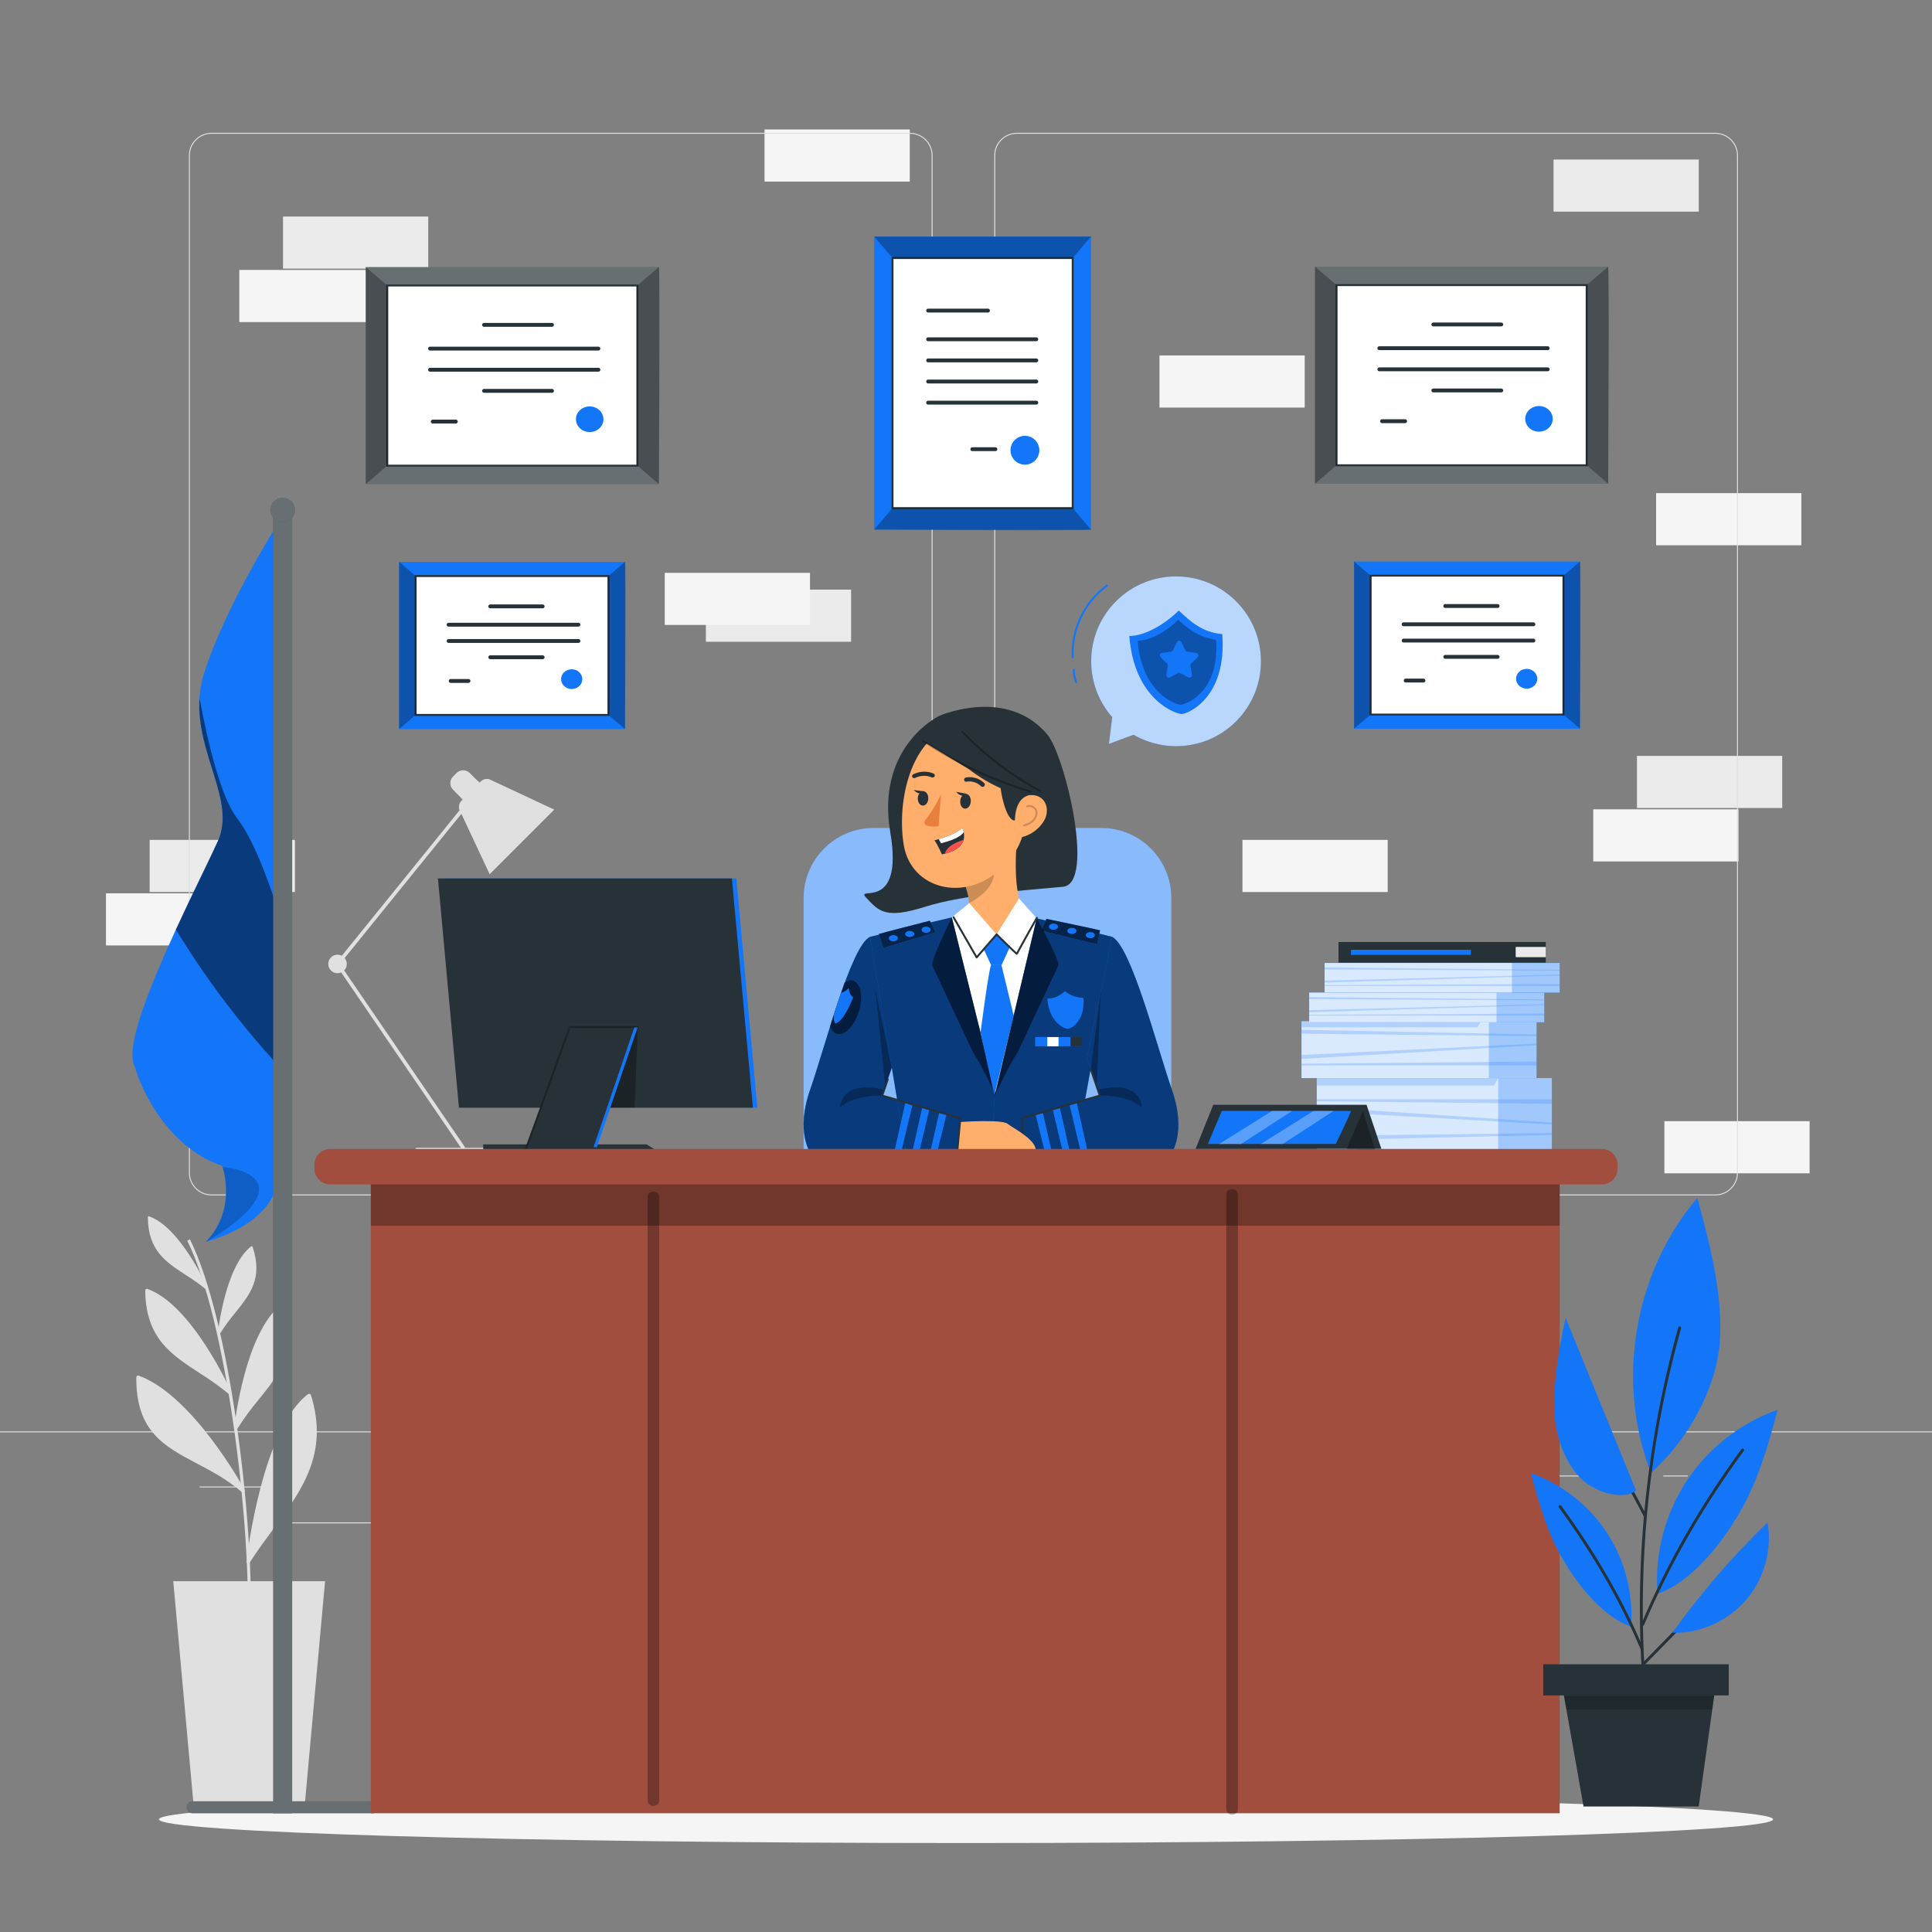 <?xml version="1.0" encoding="utf-8"?>
<!-- Generator: Adobe Illustrator 27.5.0, SVG Export Plug-In . SVG Version: 6.00 Build 0)  -->
<svg version="1.1" xmlns="http://www.w3.org/2000/svg" xmlns:xlink="http://www.w3.org/1999/xlink" x="0px" y="0px"
	 viewBox="0 0 500 500" style="enable-background:new 0 0 500 500;" xml:space="preserve">
<rect x="0" y="0" width="500" height="500" fill="#808080" stroke="none"/>
<g id="Background_complete">
	<rect x="300.073" y="91.993" style="fill:#F5F5F5;" width="37.586" height="13.491"/>
	<rect x="197.863" y="33.507" style="fill:#F5F5F5;" width="37.586" height="13.491"/>
	<g>
		<rect x="182.679" y="152.594" style="fill:#EBEBEB;" width="37.586" height="13.491"/>
		<rect x="172.041" y="148.245" style="fill:#F5F5F5;" width="37.586" height="13.491"/>
		<rect x="321.55" y="217.364" style="fill:#F5F5F5;" width="37.586" height="13.491"/>
		<rect x="430.74" y="290.158" style="fill:#F5F5F5;" width="37.586" height="13.491"/>
		<rect x="428.603" y="127.623" style="fill:#F5F5F5;" width="37.586" height="13.491"/>
		<rect x="402.055" y="41.282" style="fill:#EBEBEB;" width="37.586" height="13.491"/>
	</g>
	<g>
		<rect x="73.244" y="56.038" style="fill:#EBEBEB;" width="37.586" height="13.491"/>
		<rect x="61.931" y="69.864" style="fill:#F5F5F5;" width="37.586" height="13.491"/>
	</g>
	<g>
		<rect x="423.645" y="195.624" style="fill:#EBEBEB;" width="37.586" height="13.491"/>
		<rect x="412.333" y="209.45" style="fill:#F5F5F5;" width="37.586" height="13.491"/>
	</g>
	<g>
		<rect x="38.733" y="217.364" style="fill:#EBEBEB;" width="37.586" height="13.491"/>
		<rect x="27.421" y="231.19" style="fill:#F5F5F5;" width="37.586" height="13.491"/>
	</g>
	<g>
		<polygon style="fill:#E0E0E0;" points="50.372,470.147 78.595,470.147 84.129,409.213 44.839,409.213 		"/>
		<path style="fill:#E0E0E0;" d="M64.07,419.352c0.781-25.421-5.463-77.878-15.61-98.265l0.695-0.344
			c10.544,21.23,16.437,73.422,15.719,98.632L64.07,419.352z"/>
		<path style="fill:#E0E0E0;" d="M73.093,337.852c-9.538,7.485-12.121,31.891-12.121,31.891
			C67.731,358.567,78.205,353.259,73.093,337.852z"/>
		<path style="fill:#E0E0E0;" d="M60.854,370.118c-0.173-0.055-0.281-0.226-0.258-0.406c0.101-1.007,2.701-24.656,12.262-32.165
			c0.1-0.077,0.231-0.101,0.351-0.062c0.121,0.037,0.217,0.13,0.258,0.25c3.84,11.567-0.929,17.514-6.447,24.391
			c-2.08,2.474-3.989,5.087-5.713,7.821c-0.072,0.116-0.199,0.187-0.336,0.187L60.854,370.118z M61.588,368.05
			c1.538-2.334,3.2-4.402,4.816-6.416c5.292-6.595,9.873-12.309,6.494-23.118C65.381,344.955,62.337,362.461,61.588,368.05z"/>
		<path style="fill:#E0E0E0;" d="M37.674,333.957c11.427,3.973,21.573,26.537,21.573,26.537
			C49.233,352.112,37.83,350.168,37.674,333.957z"/>
		<path style="fill:#E0E0E0;" d="M59.286,360.807c-2.435-1.973-4.987-3.797-7.641-5.464c-7.477-4.87-13.94-9.085-14.049-21.409
			c0.002-0.126,0.063-0.245,0.164-0.32c0.105-0.074,0.239-0.091,0.359-0.047c11.473,4.004,21.378,25.842,21.792,26.771
			c0.025,0.053,0.038,0.111,0.037,0.17c-0.003,0.211-0.177,0.38-0.388,0.377C59.462,360.889,59.366,360.862,59.286,360.807z
			 M52.082,354.695c2.1,1.366,4.254,2.771,6.384,4.425c-2.474-5.042-10.857-20.917-20.082-24.617
			C38.688,345.97,44.901,350.012,52.082,354.695z"/>
		<path style="fill:#E0E0E0;" d="M80.008,361.166c-11.848,8.976-15.75,42.928-15.75,42.928
			C72.773,390.559,85.94,380.155,80.008,361.166z"/>
		<path style="fill:#E0E0E0;" d="M64.101,404.546c-0.211-0.075-0.344-0.285-0.32-0.507c0.164-1.397,4.074-34.256,15.938-43.24
			c0.125-0.094,0.287-0.123,0.437-0.078c0.149,0.047,0.266,0.163,0.312,0.312c4.73,15.134-2.388,24.75-9.928,34.943
			c-1.975,2.693-4.059,5.479-5.877,8.375c-0.088,0.139-0.242,0.222-0.406,0.219C64.205,404.569,64.152,404.561,64.101,404.546z
			 M65.015,402.056c1.53-2.287,3.2-4.496,4.761-6.65c7.274-9.834,14.151-19.13,9.983-33.413
			C70.283,369.931,66.076,394.681,65.015,402.056z"/>
		<path style="fill:#E0E0E0;" d="M35.761,356.459c13.932,5.136,27.13,29.331,27.13,29.331
			C50.817,375.309,35.582,376.339,35.761,356.459z"/>
		<path style="fill:#E0E0E0;" d="M62.579,386.15c-3.731-3.239-7.719-5.339-11.583-7.376c-8.5-4.48-15.844-8.351-15.719-22.315
			c0.001-0.052,0.011-0.104,0.029-0.154c0.09-0.251,0.368-0.382,0.619-0.291c13.94,5.144,26.849,28.551,27.388,29.542
			c0.112,0.202,0.063,0.456-0.117,0.601c-0.085,0.072-0.193,0.111-0.304,0.109C62.777,386.266,62.666,386.224,62.579,386.15z
			 M36.237,357.162c0.133,12.816,7.126,16.508,15.235,20.769c3.403,1.679,6.661,3.637,9.741,5.854
			C57.6,377.822,47.125,361.658,36.237,357.162L36.237,357.162z"/>
		<path style="fill:#E0E0E0;" d="M65.132,322.812c-6.658,5.222-8.453,22.244-8.453,22.244
			C61.393,337.267,68.699,333.559,65.132,322.812z"/>
		<path style="fill:#E0E0E0;" d="M56.554,345.306c-0.119-0.04-0.193-0.157-0.18-0.281c0.101-0.702,1.92-17.202,8.585-22.439
			c0.072-0.053,0.164-0.07,0.25-0.047c0.084,0.029,0.151,0.095,0.18,0.18c2.677,8.07-0.648,12.215-4.503,17.015
			c-1.446,1.732-2.776,3.557-3.981,5.464c-0.047,0.081-0.133,0.132-0.226,0.133C56.636,345.336,56.592,345.328,56.554,345.306z
			 M57.1,343.878c1.077-1.623,2.232-3.075,3.364-4.48c3.692-4.597,6.868-8.578,4.527-16.125
			C59.754,327.784,57.654,339.983,57.1,343.878z"/>
		<path style="fill:#E0E0E0;" d="M53.401,333.762c-1.698-1.375-3.478-2.644-5.331-3.801c-5.222-3.403-9.733-6.345-9.811-14.931
			c-0.004-0.091,0.041-0.177,0.117-0.226c0.079-0.039,0.171-0.039,0.25,0c8,2.802,14.908,18.03,15.204,18.678
			c0.048,0.116,0.013,0.25-0.086,0.328c-0.047,0.036-0.105,0.056-0.164,0.055C53.509,333.856,53.444,333.819,53.401,333.762z"/>
	</g>
	<g>
		<path style="fill:#E0E0E0;" d="M118.836,209.411c-0.217-0.864,0.083-1.776,0.771-2.342l4.656-4.647
			c0.56-0.69,1.471-0.992,2.333-0.771l16.843,7.88l-16.714,16.714L118.836,209.411z"/>
		<path style="fill:#E0E0E0;" d="M121.577,200.065l6.825,6.825c0.95,0.95,0.95,2.491,0,3.442l-0.883,0.883
			c-0.95,0.95-2.491,0.95-3.442,0l-6.825-6.825c-0.95-0.95-0.95-2.491,0-3.442l0.883-0.883
			C119.085,199.114,120.626,199.114,121.577,200.065z"/>
		<polygon style="fill:#E0E0E0;" points="105.712,299.687 134.035,299.687 132.014,297.051 107.733,297.051 		"/>
		<path style="fill:#E0E0E0;" d="M119.479,297.317l-32.492-47.58c-0.129-0.168-0.129-0.401,0-0.569l35.476-43.824
			c0.022-0.036,0.049-0.069,0.08-0.099c0.192-0.181,0.494-0.172,0.675,0.02c0.181,0.192,0.172,0.494-0.021,0.675l-35.256,43.549
			l32.326,47.296c0.001,0.001,0.001,0.002,0.002,0.003c0.143,0.215,0.085,0.506-0.13,0.649c-0.079,0.053-0.171,0.082-0.266,0.083
			C119.716,297.522,119.568,297.447,119.479,297.317z"/>
		<path style="fill:#E0E0E0;" d="M89.751,249.471c0,1.324-1.073,2.397-2.397,2.397s-2.397-1.073-2.397-2.397
			c0-1.324,1.073-2.397,2.397-2.397S89.751,248.147,89.751,249.471z"/>
		<polyline style="opacity:0.3;fill:#E0E0E0;" points="119.607,207.07 124.263,202.423 123.348,201.836 119.089,206.227 
			119.492,206.861 		"/>
	</g>
	<g>
		<g>
			<g>
				<g>
					<g>
						<path style="fill:#E0E0E0;" d="M443.92,309.368H263.174c-3.232,0-5.862-2.63-5.862-5.862V40.233
							c0-3.232,2.63-5.862,5.862-5.862H443.92c3.232,0,5.862,2.629,5.862,5.862v263.273
							C449.783,306.739,447.153,309.368,443.92,309.368z M263.174,34.621c-3.095,0-5.612,2.518-5.612,5.612v263.273
							c0,3.095,2.518,5.612,5.612,5.612H443.92c3.095,0,5.612-2.517,5.612-5.612V40.233c0-3.094-2.518-5.612-5.612-5.612H263.174z"
							/>
					</g>
				</g>
				<g>
					<g>
						<path style="fill:#E0E0E0;" d="M235.493,309.368H54.746c-3.232,0-5.862-2.63-5.862-5.862V40.233
							c0-3.232,2.629-5.862,5.862-5.862h180.747c3.232,0,5.862,2.629,5.862,5.862v263.273
							C241.355,306.739,238.725,309.368,235.493,309.368z M54.746,34.621c-3.094,0-5.612,2.518-5.612,5.612v263.273
							c0,3.095,2.518,5.612,5.612,5.612h180.747c3.095,0,5.612-2.517,5.612-5.612V40.233c0-3.094-2.518-5.612-5.612-5.612H54.746z"
							/>
					</g>
				</g>
			</g>
			<g>
				<g>
					<rect x="0" y="370.438" style="fill:#E0E0E0;" width="500" height="0.25"/>
				</g>
			</g>
		</g>
		<rect x="51.672" y="384.702" style="fill:#E0E0E0;" width="16.06" height="0.25"/>
		<rect x="170.352" y="381.992" style="fill:#E0E0E0;" width="53.53" height="0.25"/>
		<rect x="68.732" y="393.992" style="fill:#E0E0E0;" width="36.25" height="0.25"/>
		<rect x="378.352" y="381.862" style="fill:#E0E0E0;" width="43.19" height="0.25"/>
		<rect x="430.452" y="381.862" style="fill:#E0E0E0;" width="6.33" height="0.25"/>
		<rect x="316.212" y="388.092" style="fill:#E0E0E0;" width="53.89" height="0.25"/>
	</g>
</g>
<g id="Background_simple" style="display:none;">
	<g style="display:inline;">
		<g>
			<path style="fill:#1376F8;" d="M115.523,128.645c21.591-29.634,41.259-33.146,63.674-31.409
				c22.415,1.738,43.365,16.416,52.652,36.89c6.574,14.492,8.765,32.853,22.385,41.082c17.957,10.849,39.615-4.137,59.316-11.35
				c27.79-10.174,61.111-3.121,82.396,17.44c21.285,20.561,29.486,53.618,20.279,81.744c-6.279,19.18-19.676,35.313-34.854,48.613
				c-56.998,49.943-143.961,62.524-212.777,30.781c-24.657-11.373-47.594-28.683-60.043-52.815
				c-20.825-40.368-22.599-93.825-5.729-136C103.669,151.506,115.523,128.645,115.523,128.645z"/>
		</g>
		<g style="opacity:0.9;">
			<path style="fill:#FFFFFF;" d="M115.523,128.645c21.591-29.634,41.259-33.146,63.674-31.409
				c22.415,1.738,43.365,16.416,52.652,36.89c6.574,14.492,8.765,32.853,22.385,41.082c17.957,10.849,39.615-4.137,59.316-11.35
				c27.79-10.174,61.111-3.121,82.396,17.44c21.285,20.561,29.486,53.618,20.279,81.744c-6.279,19.18-19.676,35.313-34.854,48.613
				c-56.998,49.943-143.961,62.524-212.777,30.781c-24.657-11.373-47.594-28.683-60.043-52.815
				c-20.825-40.368-22.599-93.825-5.729-136C103.669,151.506,115.523,128.645,115.523,128.645z"/>
		</g>
	</g>
</g>
<g id="Shadow">
	<g>
		<g>
			<path style="fill:#F5F5F5;" d="M458.875,470.846c0,3.387-93.517,6.132-208.875,6.132s-208.875-2.746-208.875-6.132
				c0-3.387,93.516-6.132,208.875-6.132S458.875,467.459,458.875,470.846z"/>
		</g>
	</g>
</g>
<g id="Flag">
	<g>
		<g id="freepik--Flag--inject-2_00000013159174692448611220000002563203274235579831_">
			<path style="fill:#1376F8;" d="M53.148,321.362h0.088H53.148z"/>
			<path style="fill:#1376F8;" d="M72.203,135.038V302.98c0,13.35-17.14,17.918-18.912,18.354l0,0
				c8.256-8.573,4.238-19.608,4.238-19.608l0,0c-13.011-4.414-20.552-17.746-23.04-26.882c-1.453-5.449,4.689-20.462,11.008-34.23
				c4.293-9.345,8.707-18.109,10.876-22.914c4.689-10.399-5.68-22.487-4.767-36.954c0.135-2.145,0.526-4.275,1.167-6.357
				C58.179,157.062,72.203,135.038,72.203,135.038z"/>
			<path style="opacity:0.2;enable-background:new    ;" d="M53.148,321.362h0.088H53.148z"/>
			<path style="opacity:0.2;enable-background:new    ;" d="M53.291,321.471v-0.055c8.256-8.573,4.238-19.499,4.238-19.499v0.091
				l0,0C66.82,302.917,74.856,308.484,53.291,321.471z"/>
			<path style="opacity:0.5;" d="M72.203,236.31v39.679C62.018,264.88,53.09,253.024,45.53,240.57
				c4.293-9.345,8.707-18.109,10.876-22.914c4.689-10.399-5.68-22.487-4.767-36.954c2.202,11.743,5.581,25.792,9.819,31.196
				C65.257,216.784,69.021,226.447,72.203,236.31z"/>
			<rect x="70.695" y="132.477" style="fill:#263238;" width="4.921" height="336.792"/>
			<rect x="70.695" y="132.477" style="opacity:0.3;fill:#FFFFFF;" width="4.921" height="336.792"/>
			<path style="fill:#263238;" d="M76.358,131.959c0.006,1.745-1.423,3.164-3.192,3.17c-1.769,0.006-3.208-1.404-3.214-3.148
				c-0.006-1.745,1.423-3.164,3.192-3.17c0.007,0,0.015,0,0.022,0C74.929,128.81,76.358,130.22,76.358,131.959L76.358,131.959z"/>
			<path style="opacity:0.3;fill:#FFFFFF;" d="M76.358,131.959c0.006,1.745-1.423,3.164-3.192,3.17
				c-1.769,0.006-3.208-1.404-3.214-3.148c-0.006-1.745,1.423-3.164,3.192-3.17c0.007,0,0.015,0,0.022,0
				C74.929,128.81,76.358,130.22,76.358,131.959L76.358,131.959z"/>
		</g>
		<path style="fill:#263238;" d="M96.526,469.269H49.784c-0.796,0-1.441-0.645-1.441-1.441v-0.209c0-0.796,0.645-1.441,1.441-1.441
			h46.741c0.796,0,1.441,0.645,1.441,1.441v0.209C97.966,468.624,97.321,469.269,96.526,469.269z"/>
		<path style="opacity:0.3;fill:#FFFFFF;" d="M96.526,469.269H49.784c-0.796,0-1.441-0.645-1.441-1.441v-0.209
			c0-0.796,0.645-1.441,1.441-1.441h46.741c0.796,0,1.441,0.645,1.441,1.441v0.209C97.966,468.624,97.321,469.269,96.526,469.269z"
			/>
	</g>
</g>
<g id="Pictures">
	<g>
		<rect x="226.234" y="61.22" style="fill:#1376F8;" width="56.131" height="75.839"/>
		
			<rect x="230.985" y="66.78" style="fill:#FFFFFF;stroke:#263238;stroke-width:0.5;stroke-miterlimit:10;" width="46.63" height="64.718"/>
		<polygon style="opacity:0.3;" points="226.234,61.22 230.985,66.78 277.615,66.78 282.365,61.22 		"/>
		<path style="opacity:0.3;" d="M226.234,137.059l4.751-5.56h46.63l4.751,5.56C282.206,137.465,226.234,137.059,226.234,137.059z"/>
		<path style="fill:none;stroke:#263238;stroke-linecap:round;stroke-linejoin:round;stroke-miterlimit:10;" d="M240.196,80.381
			c5.163,0,10.326,0,15.49,0"/>
		<path style="fill:none;stroke:#263238;stroke-linecap:round;stroke-linejoin:round;stroke-miterlimit:10;" d="M240.196,87.803
			c9.333,0,18.667,0,28.001,0"/>
		<path style="fill:none;stroke:#263238;stroke-linecap:round;stroke-linejoin:round;stroke-miterlimit:10;" d="M240.196,93.271
			c9.333,0,18.667,0,28.001,0"/>
		<path style="fill:none;stroke:#263238;stroke-linecap:round;stroke-linejoin:round;stroke-miterlimit:10;" d="M240.196,98.739
			c9.333,0,18.667,0,28.001,0"/>
		<path style="fill:none;stroke:#263238;stroke-linecap:round;stroke-linejoin:round;stroke-miterlimit:10;" d="M240.196,104.207
			c9.333,0,18.667,0,28.001,0"/>
		<path style="fill:none;stroke:#263238;stroke-linecap:round;stroke-linejoin:round;stroke-miterlimit:10;" d="M251.64,116.253
			c1.99,0,3.98,0,5.97,0"/>
		<path style="fill:#1376F8;" d="M268.982,116.524c0,2.061-1.671,3.731-3.731,3.731s-3.732-1.671-3.732-3.731
			s1.671-3.731,3.732-3.731S268.982,114.464,268.982,116.524z"/>
	</g>
	<g>
		
			<rect x="104.521" y="59.28" transform="matrix(6.123234e-17 -1 1 6.123234e-17 35.387 229.785)" style="fill:#263238;" width="56.131" height="75.839"/>
		
			<rect x="104.521" y="59.28" transform="matrix(6.123234e-17 -1 1 6.123234e-17 35.387 229.785)" style="opacity:0.3;fill:#FFFFFF;" width="56.131" height="75.839"/>
		
			<rect x="109.271" y="64.84" transform="matrix(6.123234e-17 -1 1 6.123234e-17 35.387 229.785)" style="fill:#FFFFFF;stroke:#263238;stroke-width:0.5;stroke-miterlimit:10;" width="46.63" height="64.718"/>
		<polygon style="opacity:0.3;" points="94.667,125.265 100.227,120.514 100.227,73.884 94.667,69.134 		"/>
		<path style="opacity:0.3;" d="M170.505,125.265l-5.56-4.751v-46.63l5.56-4.75C170.912,69.293,170.505,125.265,170.505,125.265z"/>
		<path style="fill:none;stroke:#263238;stroke-linecap:round;stroke-linejoin:round;stroke-miterlimit:10;" d="M111.295,90.216
			c14.524,0,29.048,0,43.571,0"/>
		<path style="fill:none;stroke:#263238;stroke-linecap:round;stroke-linejoin:round;stroke-miterlimit:10;" d="M111.295,95.684
			c14.524,0,29.048,0,43.571,0"/>
		<path style="fill:none;stroke:#263238;stroke-linecap:round;stroke-linejoin:round;stroke-miterlimit:10;" d="M125.271,101.152
			c5.86,0,11.72,0,17.581,0"/>
		<path style="fill:none;stroke:#263238;stroke-linecap:round;stroke-linejoin:round;stroke-miterlimit:10;" d="M117.965,109.104
			c-1.99,0-3.98,0-5.97,0"/>
		<path style="fill:#1376F8;" d="M152.611,105.18c1.967,0,3.561,1.486,3.561,3.319s-1.594,3.319-3.561,3.319
			c-1.967,0-3.561-1.486-3.561-3.319S150.645,105.18,152.611,105.18z"/>
		<path style="fill:none;stroke:#263238;stroke-linecap:round;stroke-linejoin:round;stroke-miterlimit:10;" d="M125.271,84.073
			c5.86,0,11.72,0,17.581,0"/>
	</g>
	<g>
		
			<rect x="110.88" y="137.817" transform="matrix(6.123234e-17 -1 1 6.123234e-17 -34.534 299.567)" style="fill:#1376F8;" width="43.273" height="58.466"/>
		
			<rect x="114.542" y="142.104" transform="matrix(6.123234e-17 -1 1 6.123234e-17 -34.534 299.567)" style="fill:#FFFFFF;stroke:#263238;stroke-width:0.5;stroke-miterlimit:10;" width="35.948" height="49.893"/>
		<polygon style="opacity:0.3;" points="103.283,188.687 107.57,185.024 107.57,149.076 103.283,145.414 		"/>
		<path style="opacity:0.3;" d="M161.75,188.687l-4.287-3.662v-35.948l4.287-3.662C162.063,145.537,161.75,188.687,161.75,188.687z"
			/>
		<path style="fill:none;stroke:#263238;stroke-linecap:round;stroke-linejoin:round;stroke-miterlimit:10;" d="M116.103,161.667
			c11.197,0,22.394,0,33.59,0"/>
		<path style="fill:none;stroke:#263238;stroke-linecap:round;stroke-linejoin:round;stroke-miterlimit:10;" d="M116.103,165.882
			c11.197,0,22.394,0,33.59,0"/>
		<path style="fill:none;stroke:#263238;stroke-linecap:round;stroke-linejoin:round;stroke-miterlimit:10;" d="M126.877,170.098
			c4.518,0,9.036,0,13.553,0"/>
		<path style="fill:none;stroke:#263238;stroke-linecap:round;stroke-linejoin:round;stroke-miterlimit:10;" d="M121.244,176.228
			c-1.534,0-3.069,0-4.603,0"/>
		<path style="fill:#1376F8;" d="M147.954,173.203c1.516,0,2.745,1.146,2.745,2.559c0,1.413-1.229,2.559-2.745,2.559
			c-1.516,0-2.745-1.146-2.745-2.559C145.209,174.348,146.438,173.203,147.954,173.203z"/>
		<path style="fill:none;stroke:#263238;stroke-linecap:round;stroke-linejoin:round;stroke-miterlimit:10;" d="M126.877,156.931
			c4.518,0,9.036,0,13.553,0"/>
	</g>
	<g>
		
			<rect x="350.197" y="59.18" transform="matrix(6.123234e-17 -1 1 6.123234e-17 281.163 475.361)" style="fill:#263238;" width="56.131" height="75.839"/>
		
			<rect x="350.197" y="59.18" transform="matrix(6.123234e-17 -1 1 6.123234e-17 281.163 475.361)" style="opacity:0.3;fill:#FFFFFF;" width="56.131" height="75.839"/>
		
			<rect x="354.947" y="64.74" transform="matrix(6.123234e-17 -1 1 6.123234e-17 281.163 475.361)" style="fill:#FFFFFF;stroke:#263238;stroke-width:0.5;stroke-miterlimit:10;" width="46.63" height="64.718"/>
		<polygon style="opacity:0.3;" points="340.343,125.165 345.903,120.414 345.903,73.785 340.343,69.034 		"/>
		<path style="opacity:0.3;" d="M416.181,125.165l-5.56-4.751v-46.63l5.56-4.751C416.588,69.193,416.181,125.165,416.181,125.165z"
			/>
		<path style="fill:none;stroke:#263238;stroke-linecap:round;stroke-linejoin:round;stroke-miterlimit:10;" d="M356.971,90.116
			c14.524,0,29.047,0,43.571,0"/>
		<path style="fill:none;stroke:#263238;stroke-linecap:round;stroke-linejoin:round;stroke-miterlimit:10;" d="M356.971,95.584
			c14.524,0,29.047,0,43.571,0"/>
		<path style="fill:none;stroke:#263238;stroke-linecap:round;stroke-linejoin:round;stroke-miterlimit:10;" d="M370.947,101.052
			c5.86,0,11.72,0,17.581,0"/>
		<path style="fill:none;stroke:#263238;stroke-linecap:round;stroke-linejoin:round;stroke-miterlimit:10;" d="M363.641,109.004
			c-1.99,0-3.98,0-5.97,0"/>
		<path style="fill:#1376F8;" d="M398.287,105.08c1.967,0,3.561,1.486,3.561,3.319c0,1.833-1.594,3.319-3.561,3.319
			c-1.967,0-3.561-1.486-3.561-3.319C394.726,106.566,396.321,105.08,398.287,105.08z"/>
		<path style="fill:none;stroke:#263238;stroke-linecap:round;stroke-linejoin:round;stroke-miterlimit:10;" d="M370.947,83.973
			c5.86,0,11.72,0,17.581,0"/>
	</g>
	<g>
		
			<rect x="358.032" y="137.717" transform="matrix(6.123234e-17 -1 1 6.123234e-17 212.718 546.619)" style="fill:#1376F8;" width="43.273" height="58.466"/>
		
			<rect x="361.694" y="142.004" transform="matrix(6.123234e-17 -1 1 6.123234e-17 212.718 546.619)" style="fill:#FFFFFF;stroke:#263238;stroke-width:0.5;stroke-miterlimit:10;" width="35.948" height="49.893"/>
		<polygon style="opacity:0.3;" points="350.435,188.587 354.721,184.924 354.721,148.976 350.435,145.314 		"/>
		<path style="opacity:0.3;" d="M408.901,188.587l-4.286-3.662v-35.948l4.286-3.662
			C409.215,145.437,408.901,188.587,408.901,188.587z"/>
		<path style="fill:none;stroke:#263238;stroke-linecap:round;stroke-linejoin:round;stroke-miterlimit:10;" d="M363.255,161.567
			c11.197,0,22.394,0,33.59,0"/>
		<path style="fill:none;stroke:#263238;stroke-linecap:round;stroke-linejoin:round;stroke-miterlimit:10;" d="M363.255,165.782
			c11.197,0,22.394,0,33.59,0"/>
		<path style="fill:none;stroke:#263238;stroke-linecap:round;stroke-linejoin:round;stroke-miterlimit:10;" d="M374.029,169.998
			c4.518,0,9.036,0,13.553,0"/>
		<path style="fill:none;stroke:#263238;stroke-linecap:round;stroke-linejoin:round;stroke-miterlimit:10;" d="M368.396,176.128
			c-1.534,0-3.068,0-4.603,0"/>
		<path style="fill:#1376F8;" d="M395.106,173.103c1.516,0,2.745,1.146,2.745,2.559c0,1.413-1.229,2.559-2.745,2.559
			c-1.516,0-2.745-1.146-2.745-2.559C392.361,174.249,393.59,173.103,395.106,173.103z"/>
		<path style="fill:none;stroke:#263238;stroke-linecap:round;stroke-linejoin:round;stroke-miterlimit:10;" d="M374.029,156.831
			c4.518,0,9.036,0,13.553,0"/>
	</g>
</g>
<g id="Speech_Bubble">
	<g>
		<path style="fill:#1376F8;" d="M319.86,155.579c-8.599-8.562-22.51-8.532-31.072,0.067c-8.206,8.241-8.497,21.349-0.939,29.964
			l-0.863,6.908l6.376-2.371c8.421,4.88,19.375,3.727,26.565-3.495C328.489,178.053,328.459,164.141,319.86,155.579z"/>
		<path style="opacity:0.7;fill:#FFFFFF;enable-background:new    ;" d="M319.86,155.579c-8.599-8.562-22.51-8.532-31.072,0.067
			c-8.206,8.241-8.497,21.349-0.939,29.964l-0.863,6.908l6.376-2.371c8.421,4.88,19.375,3.727,26.565-3.495
			C328.489,178.053,328.459,164.141,319.86,155.579z"/>
		<path style="fill:none;stroke:#1376F8;stroke-width:0.5;stroke-linecap:round;stroke-linejoin:round;stroke-miterlimit:10;" d="
			M286.487,151.565c-5.802,4.168-9.263,11.397-8.873,18.53"/>
		<path style="fill:none;stroke:#1376F8;stroke-width:0.5;stroke-linecap:round;stroke-linejoin:round;stroke-miterlimit:10;" d="
			M277.91,173.36c-0.021,1.089,0.185,2.183,0.603,3.189"/>
		<g>
			<g>
				<path style="fill:#1376F8;" d="M292.264,164.602c1.266,16.508,12.074,20.229,13.598,20.183
					c1.524-0.046,11.723-4.155,10.457-20.663c-5.247-0.507-8.183-3.24-11.27-6.124C301.997,161.104,296.679,164.554,292.264,164.602
					z"/>
				<path style="opacity:0.3;" d="M294.433,165.82c1.039,13.545,9.907,16.598,11.158,16.561c1.25-0.037,10.164-3.247,9.125-16.792
					c-4.353-0.658-7.26-2.821-9.793-5.188C302.418,162.951,298.055,165.781,294.433,165.82z"/>
				<path style="fill:#1376F8;" d="M305.725,166.178l1.049,2.125c0.093,0.188,0.272,0.318,0.479,0.348l2.345,0.341
					c0.522,0.076,0.73,0.717,0.353,1.085l-1.697,1.654c-0.15,0.146-0.218,0.357-0.183,0.563l0.401,2.335
					c0.089,0.52-0.456,0.916-0.923,0.671l-2.097-1.103c-0.185-0.097-0.407-0.097-0.592,0l-2.097,1.103
					c-0.467,0.245-1.012-0.151-0.923-0.671l0.401-2.335c0.035-0.206-0.033-0.417-0.183-0.563l-1.697-1.654
					c-0.378-0.368-0.169-1.009,0.352-1.085l2.345-0.341c0.207-0.03,0.386-0.16,0.479-0.348l1.049-2.125
					C304.817,165.705,305.491,165.705,305.725,166.178z"/>
			</g>
		</g>
	</g>
</g>
<g id="Character">
	<g>
		<g>
			<rect x="340.782" y="279.009" style="fill:#1376F8;" width="60.833" height="18.93"/>
			<rect x="340.782" y="279.009" style="opacity:0.6;fill:#FFFFFF;enable-background:new    ;" width="60.833" height="18.93"/>
			<rect x="340.782" y="279.009" style="opacity:0.6;fill:#FFFFFF;enable-background:new    ;" width="46.94" height="18.93"/>
			<polygon style="opacity:0.2;fill:#1376F8;enable-background:new    ;" points="387.722,279.009 340.782,279.009 340.782,280.947 
				386.663,280.947 			"/>
			<polygon style="opacity:0.2;fill:#1376F8;enable-background:new    ;" points="401.615,285.66 340.782,285.003 340.782,284.501 
				401.615,284.501 			"/>
			<polygon style="opacity:0.2;fill:#1376F8;enable-background:new    ;" points="340.782,287.61 401.615,291.03 401.615,290.518 
				340.782,286.451 			"/>
			<polygon style="opacity:0.2;fill:#1376F8;enable-background:new    ;" points="340.782,295.119 401.615,293.727 401.615,293.225 
				340.782,293.961 			"/>
			<rect x="336.838" y="264.313" style="fill:#1376F8;" width="60.833" height="14.696"/>
			<rect x="336.838" y="264.313" style="opacity:0.6;fill:#FFFFFF;enable-background:new    ;" width="60.833" height="14.696"/>
			<rect x="336.838" y="264.313" style="opacity:0.6;fill:#FFFFFF;enable-background:new    ;" width="48.477" height="14.696"/>
			<polygon style="opacity:0.2;fill:#1376F8;enable-background:new    ;" points="383.332,264.313 336.838,264.313 336.838,265.861 
				382.284,265.861 			"/>
			<polygon style="opacity:0.2;fill:#1376F8;enable-background:new    ;" points="397.682,274.719 336.838,275.287 336.838,275.733 
				397.682,275.733 			"/>
			<polygon style="opacity:0.2;fill:#1376F8;enable-background:new    ;" points="336.838,273.026 397.682,270.062 397.682,270.508 
				336.838,274.039 			"/>
			<polygon style="opacity:0.2;fill:#1376F8;enable-background:new    ;" points="336.838,266.508 397.682,267.722 397.682,268.157 
				336.838,267.522 			"/>
			<g>
				<rect x="338.816" y="256.889" style="fill:#1376F8;" width="60.834" height="7.666"/>
				<rect x="338.816" y="256.889" style="opacity:0.6;fill:#FFFFFF;enable-background:new    ;" width="60.834" height="7.666"/>
				<rect x="338.816" y="256.889" style="opacity:0.6;fill:#FFFFFF;enable-background:new    ;" width="48.477" height="7.666"/>
				<polygon style="opacity:0.2;fill:#1376F8;enable-background:new    ;" points="399.649,262.315 338.816,262.615 
					338.816,262.838 399.649,262.838 				"/>
				<polygon style="opacity:0.2;fill:#1376F8;enable-background:new    ;" points="338.816,261.434 399.649,259.886 399.649,260.12 
					338.816,261.958 				"/>
				<polygon style="opacity:0.2;fill:#1376F8;enable-background:new    ;" points="338.816,258.036 399.649,258.66 399.649,258.894 
					338.816,258.56 				"/>
			</g>
			<g>
				<rect x="342.808" y="249.223" style="fill:#1376F8;" width="60.833" height="7.666"/>
				<rect x="342.808" y="249.223" style="opacity:0.6;fill:#FFFFFF;enable-background:new    ;" width="60.833" height="7.666"/>
				<rect x="342.808" y="249.223" style="opacity:0.6;fill:#FFFFFF;enable-background:new    ;" width="48.477" height="7.666"/>
				<polygon style="opacity:0.2;fill:#1376F8;enable-background:new    ;" points="403.642,254.649 342.808,254.95 342.808,255.173 
					403.642,255.173 				"/>
				<polygon style="opacity:0.2;fill:#1376F8;enable-background:new    ;" points="342.808,253.769 403.642,252.22 403.642,252.454 
					342.808,254.293 				"/>
				<polygon style="opacity:0.2;fill:#1376F8;enable-background:new    ;" points="342.808,250.371 403.642,250.995 
					403.642,251.229 342.808,250.894 				"/>
			</g>
		</g>
		<rect x="95.973" y="304.101" style="fill:#A24E3F;" width="307.669" height="165.168"/>
		<g>
			<path style="fill:#1376F8;" d="M303.142,298.495h-95.166v-66.095c0-10.011,8.116-18.127,18.127-18.127h58.912
				c10.011,0,18.127,8.116,18.127,18.127V298.495z"/>
			<path style="opacity:0.5;fill:#FFFFFF;enable-background:new    ;" d="M303.142,298.495h-95.166v-66.095
				c0-10.011,8.116-18.127,18.127-18.127h58.912c10.011,0,18.127,8.116,18.127,18.127V298.495z"/>
			<g>
				<path style="fill:#263238;" d="M243.327,185.173c-1.678,0.672-16.532,8.972-12.924,30.22
					c3.608,21.248-9.488,13.494-6.214,16.953c3.274,3.459,4.89,5.589,15.213,2.329c10.323-3.26,27.231-4.376,35.693-5.176
					s0.503-34.017-4.059-39.42C260.563,177.678,243.327,185.173,243.327,185.173z"/>
				<g>
					<g>
						<g>
							<g>
								<g>
									<path style="fill:#263238;" d="M248.23,192.929c0,0-8.971,15.742-9.395,20.639c-3.434,2.847-5.874-2.926-5.746-10.663
										c0.105-6.333,3.497-13.167,9.117-15.628C250.1,183.82,248.23,192.929,248.23,192.929z"/>
									<g>
										<g>
											<path style="fill:#FFAF6B;" d="M249.917,238.439c1.503-1.461,1.144-3.219,0.859-5.346
												c-0.198-1.635-0.74-3.335-1.385-4.99l2.242-2.373l11.661-10.658c-0.556,7.372-1.483,20.034,4.293,24.25l-24.376,15.09
												l2.254-14.442C245.465,239.97,247.712,239.642,249.917,238.439z"/>
											<path style="opacity:0.2;" d="M250.844,233.725c3.16-1.679,6.67-4.661,6.395-8.22c-0.126-1.499-0.404-2.924-0.737-3.844
												l-6.586,7.88C250.384,230.865,250.54,231.735,250.844,233.725z"/>
											<path style="fill:#FFAF6B;" d="M266.919,203.324c-1.478,11.218-1.86,15.984-8.044,21.675
												c-9.302,8.56-22.993,5.087-24.953-6.154c-1.765-10.117,0.949-26.762,12.472-31.092
												C257.746,183.487,268.397,192.105,266.919,203.324z"/>
											<path style="fill:#263238;" d="M251.244,207.278c-0.009,1.056-0.632,1.953-1.391,2.003
												c-0.759,0.05-1.366-0.765-1.357-1.82c0.009-1.056,0.632-1.953,1.391-2.003
												C250.645,205.406,251.253,206.222,251.244,207.278z"/>
											<path style="fill:#263238;" d="M240.246,206.457c0.051,1.022-0.517,1.927-1.269,2.021
												c-0.752,0.094-1.404-0.659-1.455-1.681c-0.051-1.022,0.517-1.927,1.269-2.021
												C239.544,204.682,240.195,205.435,240.246,206.457z"/>
											<path style="fill:#263238;" d="M254.32,203.653c-0.148,0.009-0.295-0.039-0.405-0.147
												c-1.704-1.685-3.735-1.211-3.758-1.206c-0.301,0.071-0.594-0.106-0.648-0.405c-0.053-0.298,0.15-0.599,0.455-0.674
												c0.106-0.025,2.655-0.622,4.769,1.47c0.211,0.209,0.198,0.56-0.027,0.786
												C254.598,203.584,254.459,203.644,254.32,203.653z"/>
											<path style="fill:#263238;" d="M236.408,201.348c-0.134-0.043-0.248-0.132-0.312-0.259
												c-0.132-0.263-0.003-0.587,0.288-0.723c2.917-1.371,5.19-0.182,5.286-0.13c0.27,0.145,0.35,0.472,0.177,0.73
												c-0.171,0.258-0.529,0.349-0.798,0.205c-0.088-0.048-1.866-0.945-4.186,0.145
												C236.714,201.387,236.549,201.394,236.408,201.348z"/>
											<path style="fill:#FFAF6B;" d="M270.074,212.62c-1.451,2.26-3.723,3.631-5.776,4.056
												c-3.087,0.639-4.488-4.207-3.333-7.155c1.04-2.654,4.113-4.326,7.068-3.635
												C270.945,206.568,271.734,210.036,270.074,212.62z"/>
											<path style="fill:#E97F3F;" d="M243.537,205.583c0,0-1.965,4.149-4.103,6.704c-0.374,0.446-0.178,1.124,0.369,1.343
												c1.408,0.562,3.096,0.158,3.096,0.158L243.537,205.583z"/>
										</g>
										<path style="fill:#263238;" d="M250.117,205.421l-2.681-0.488C247.436,204.932,248.979,206.792,250.117,205.421z"/>
										<path style="fill:#263238;" d="M239.18,204.789l-2.706-0.332C237.791,205.864,238.841,205.252,239.18,204.789z"/>
									</g>
									<g>
										<path style="fill:#263238;" d="M270.04,197.176c1.568,2.206-1.554,8.614-1.554,8.614s-5.544-1.606-5.846,6.527
											c-2.045,0.33-4.34-7.264-4.006-14.896C259.044,193.109,267.272,193.282,270.04,197.176z"/>
									</g>
									
										<path style="opacity:0.2;fill:none;stroke:#000000;stroke-width:0.5;stroke-linecap:round;stroke-linejoin:round;stroke-miterlimit:10;" d="
										M265.825,208.689c0.98-0.366,1.997,0.264,2.319,1.053c0.389,0.954-0.15,3.17-3.151,3.865"/>
								</g>
							</g>
						</g>
						<g>
							<path style="fill:#263238;" d="M241.837,217.464c0.868,1.242,1.931,3.66,1.931,3.66c0.242-0.054,0.485-0.108,0.723-0.175
								c3.268-0.817,4.507-2.247,4.889-3.585c0.206-0.733,0.147-1.444,0.023-2.005c-0.136-0.651-0.386-1.084-0.386-1.084
								c-1.467,1.441-4.453,2.431-6.07,2.895C242.271,217.37,241.837,217.464,241.837,217.464z"/>
							<path style="fill:#FFFFFF;" d="M242.946,217.169l0.598,1.064c3.076-0.777,5.135-1.725,5.859-2.875
								c-0.136-0.651-0.386-1.084-0.386-1.084C247.55,215.715,244.564,216.705,242.946,217.169z"/>
							<path style="fill:#FB504E;" d="M244.491,220.949c3.268-0.817,4.507-2.247,4.889-3.585c-1.103,0.32-2.395,0.826-3.444,1.607
								C245.131,219.565,244.715,220.277,244.491,220.949z"/>
						</g>
						<path style="fill:#263238;" d="M237.36,190.916c2.445-4.95,12.406-9.549,23.86-4.77c10.348,4.303,13.337,18.974,5.857,19.526
							c-7.479,0.552-16.298-6.576-16.298-6.576L237.36,190.916z"/>
					</g>
				</g>
				<g>
					<path style="fill:#1376F8;" d="M209.806,298.495c0,0-4.002-5.459-0.167-16.413c3.836-10.954,10.498-37.137,15.501-39.63
						l6.512,31.319l-3.335,9.765l20.215,5.86l-0.807,9.103L209.806,298.495z"/>
					<path style="opacity:0.5;" d="M209.806,298.495c0,0-4.002-5.459-0.167-16.413c3.836-10.954,10.498-37.137,15.501-39.63
						l6.512,31.319l-3.335,9.765l20.215,5.86l-0.807,9.103L209.806,298.495z"/>
					<polygon style="fill:#FFFFFF;" points="228.484,242.4 246.328,237.413 250.844,233.725 257.918,241.812 263.714,232.508 
						268.303,237.661 287.352,243.438 278.51,298.026 234.487,298.495 					"/>
				</g>
				<path style="fill:#1376F8;" d="M246.328,237.413l11.59,46.543c0,0,0.438,14.539,0.572,14.539s-24.002,0-24.002,0l-4.807-28.936
					l-4.54-27.108L246.328,237.413z"/>
				<path style="opacity:0.5;" d="M246.328,237.413l11.59,46.543c0,0,0.438,14.539,0.572,14.539s-24.002,0-24.002,0l-4.807-28.936
					l-4.54-27.108L246.328,237.413z"/>
				<path style="fill:#1376F8;" d="M228.613,245.339c0,0-1.153-3.55-1.153-3.621c0-0.071,13.182-3.434,13.182-3.434l1.457,2.958
					L228.613,245.339z"/>
				<path style="opacity:0.7;" d="M228.613,245.339c0,0-1.153-3.55-1.153-3.621c0-0.071,13.182-3.434,13.182-3.434l1.457,2.958
					L228.613,245.339z"/>
				<path style="opacity:0.3;" d="M230.775,276.34c0.021-0.062-4.215-20.069-4.215-20.069l2.551,24.941L230.775,276.34z"/>
				<path style="opacity:0.5;" d="M246.328,237.413c0,0-4.997,10.036-5.099,12.377l10.705,22.822
					c1.677,2.151,5.984,11.344,5.984,11.344L246.328,237.413"/>
				<path style="fill:#1376F8;" d="M268.303,237.661l-10.917,46.295c0,0-0.752,14.531-0.885,14.539
					c-0.133,0.008,21.809,0.001,21.809,0.001l5.443-30.157l4.07-25.887L268.303,237.661z"/>
				<path style="opacity:0.5;" d="M268.303,237.661l-10.917,46.295c0,0-0.752,14.531-0.885,14.539
					c-0.133,0.008,21.809,0.001,21.809,0.001l5.443-30.157l4.07-25.887L268.303,237.661z"/>
				<path style="fill:#1376F8;" d="M283.928,244.386c0,0,0.753-3.548,0.766-3.616c0.013-0.07-13.902-2.973-13.902-2.973
					l-1.263,3.041L283.928,244.386z"/>
				<path style="opacity:0.7;" d="M283.928,244.386c0,0,0.753-3.548,0.766-3.616c0.013-0.07-13.902-2.973-13.902-2.973l-1.263,3.041
					L283.928,244.386z"/>
				<path style="fill:#1376F8;" d="M273.817,239.824c0,0.437-0.527,0.79-1.177,0.79c-0.65,0-1.177-0.354-1.177-0.79
					c0-0.437,0.527-0.791,1.177-0.791C273.29,239.033,273.817,239.387,273.817,239.824z"/>
				<path style="fill:#1376F8;" d="M240.858,240.614c0,0.437-0.527,0.791-1.177,0.791c-0.65,0-1.177-0.354-1.177-0.791
					s0.527-0.79,1.177-0.79C240.331,239.824,240.858,240.177,240.858,240.614z"/>
				<path style="fill:#1376F8;" d="M236.615,241.71c0,0.437-0.527,0.791-1.177,0.791c-0.65,0-1.177-0.354-1.177-0.791
					c0-0.437,0.527-0.791,1.177-0.791C236.088,240.92,236.615,241.274,236.615,241.71z"/>
				<path style="fill:#1376F8;" d="M232.372,242.807c0,0.437-0.527,0.79-1.177,0.79s-1.177-0.354-1.177-0.79
					s0.527-0.791,1.177-0.791S232.372,242.37,232.372,242.807z"/>
				<path style="fill:#1376F8;" d="M278.582,240.92c0,0.437-0.527,0.791-1.177,0.791c-0.65,0-1.177-0.354-1.177-0.791
					s0.527-0.791,1.177-0.791C278.055,240.129,278.582,240.483,278.582,240.92z"/>
				<path style="fill:#1376F8;" d="M283.347,242.016c0,0.437-0.527,0.791-1.177,0.791c-0.65,0-1.177-0.354-1.177-0.791
					s0.527-0.79,1.177-0.79C282.82,241.225,283.347,241.579,283.347,242.016z"/>
				<path style="fill:#1376F8;" d="M257.918,241.812c-0.038,0.074-3.326,3.845-3.326,3.845l1.909,4.133h2.686l2.13-4.636
					L257.918,241.812L257.918,241.812z"/>
				<path style="fill:#1376F8;" d="M256.501,249.79c-0.492,0.147-2.744,17.458-2.744,17.458s3.644,16.643,3.629,16.17
					c-0.015-0.473,4.978-20.513,4.978-20.513l-3.178-13.115H256.501z"/>
				<path style="opacity:0.3;" d="M228.317,283.536c0,0-6.951-0.338-10.904,3.059c0,0,0.043-7.308,11.417-4.56L228.317,283.536z"/>
				<path style="fill:#1376F8;" d="M271.038,258.439c0.492,6.411,4.689,7.856,5.281,7.838c0.592-0.018,4.553-1.614,4.061-8.024
					c-1.753-0.052-3.441-0.659-4.807-1.729C274.387,257.73,272.752,258.421,271.038,258.439z"/>
				<path style="opacity:0.5;" d="M220.783,253.805c-0.71-0.205-1.492-0.005-2.257,0.511l-3.696,11.198
					c0.337,1.064,0.935,1.811,1.759,2.049c1.991,0.575,4.543-2.038,5.701-5.837C223.449,257.927,222.774,254.381,220.783,253.805z"
					/>
				<path style="fill:#1376F8;" d="M219.639,255.719c-0.699,0.727-1.383,1.132-1.961,1.172l-1.906,5.796
					c-0.068,1.548,0.305,2.16,0.432,2.199c0.231,0.071,2.341-0.827,4.598-6.852C220.158,257.726,219.749,256.914,219.639,255.719z"
					/>
				<polygon style="fill:#1376F8;" points="231.356,298.495 234.301,285.359 236.162,285.84 233.151,298.499 				"/>
				<polygon style="fill:#1376F8;" points="236.009,298.495 238.677,286.596 240.494,287.189 237.804,298.499 				"/>
				<polygon style="fill:#1376F8;" points="240.662,298.495 243.065,287.988 244.926,288.469 242.457,298.499 				"/>
				
					<polyline style="fill:none;stroke:#263238;stroke-width:0.5;stroke-linecap:round;stroke-linejoin:round;stroke-miterlimit:10;" points="
					247.747,298.246 248.532,289.396 228.317,283.536 229.752,279.333 				"/>
				<g>
					<g>
						<path style="fill:#1376F8;" d="M303.142,298.495c0,0,4.002-5.459,0.167-16.413c-3.836-10.954-10.498-37.137-15.501-39.63
							l-6.512,31.319l3.335,9.765l-20.215,5.86l0.807,9.103L303.142,298.495z"/>
						<path style="opacity:0.5;" d="M303.142,298.495c0,0,4.002-5.459,0.167-16.413c-3.836-10.954-10.498-37.137-15.501-39.63
							l-6.512,31.319l3.335,9.765l-20.215,5.86l0.807,9.103L303.142,298.495z"/>
					</g>
					<path style="opacity:0.3;" d="M282.303,276.72c-0.021-0.062,2.579-20.196,2.579-20.196l-1.045,24.688L282.303,276.72z"/>
					<path style="opacity:0.3;" d="M284.631,283.536c0,0,6.951-0.338,10.904,3.059c0,0-0.043-7.308-11.417-4.56L284.631,283.536z"/>
					<polygon style="fill:#1376F8;" points="281.592,298.495 278.647,285.359 276.786,285.84 279.797,298.499 					"/>
					<polygon style="fill:#1376F8;" points="276.939,298.495 274.271,286.596 272.454,287.189 275.145,298.499 					"/>
					<polygon style="fill:#1376F8;" points="272.286,298.495 269.883,287.988 268.022,288.469 270.491,298.499 					"/>
					
						<polyline style="fill:none;stroke:#263238;stroke-width:0.5;stroke-linecap:round;stroke-linejoin:round;stroke-miterlimit:10;" points="
						282.303,276.72 284.631,283.536 264.416,289.396 265.223,298.499 					"/>
				</g>
				<path style="opacity:0.5;" d="M268.303,237.661l-11.048,46.295c0,0,4.307-9.192,5.984-11.344l10.705-22.822
					C273.841,247.449,268.303,237.661,268.303,237.661z"/>
				<path style="fill:none;stroke:#263238;stroke-width:0.5;stroke-linecap:round;stroke-linejoin:round;stroke-miterlimit:10;" d="
					M246.792,237.413l5.963,10.367l5.163-5.968c0,0,5.265,5.243,5.265,5.045c0-0.198,5.151-9.318,5.151-9.318"/>
				<g>
					<rect x="267.905" y="268.39" style="fill:#1376F8;" width="12.077" height="2.386"/>
					<rect x="271.038" y="268.39" style="fill:#FFFFFF;" width="2.906" height="2.386"/>
					<rect x="277.054" y="268.39" style="fill:#263238;" width="2.958" height="2.386"/>
				</g>
				
					<path style="opacity:0.3;fill:none;stroke:#000000;stroke-width:0.5;stroke-linecap:round;stroke-linejoin:round;stroke-miterlimit:10;" d="
					M238.871,191.724c8.546,5.709,17.976,10.16,27.872,13.155"/>
				
					<path style="opacity:0.3;fill:none;stroke:#000000;stroke-width:0.5;stroke-linecap:round;stroke-linejoin:round;stroke-miterlimit:10;" d="
					M249.114,189.425c5.827,6.069,12.631,11.247,20.087,15.286"/>
			</g>
			<path style="fill:#FFAF6B;" d="M248.694,290.365c0,0,10.559-0.727,12.067,0.469c1.507,1.196,6.735,3.732,7.261,6.463
				c0,0,0.06,1.084,0,1.225c-0.06,0.141-20.078-0.027-20.078-0.027L248.694,290.365z"/>
		</g>
		<g>
			<polygon style="fill:#263238;" points="167.29,296.157 125.052,296.157 125.052,298.53 171.201,298.53 			"/>
			<g>
				<polygon style="fill:#1376F8;" points="196.01,286.67 119.922,286.67 114.485,227.341 190.564,227.341 				"/>
				<polygon style="fill:#263238;" points="194.852,286.67 118.773,286.67 113.336,227.341 189.415,227.341 				"/>
				<polygon style="opacity:0.3;" points="164.23,286.67 155.584,286.67 165.054,265.802 				"/>
				<polygon style="fill:#1376F8;" points="137.198,295.914 154.464,296.903 165.054,265.802 147.462,265.802 				"/>
				<polygon style="fill:#263238;" points="135.651,297.934 153.255,297.934 164.196,265.802 147.462,265.802 				"/>
				
					<polyline style="opacity:0.3;fill:none;stroke:#000000;stroke-width:0.5;stroke-linecap:round;stroke-linejoin:round;stroke-miterlimit:10;" points="
					135.926,297.805 147.462,265.802 165.054,265.802 				"/>
			</g>
		</g>
		<path style="fill:#A24E3F;" d="M414.518,306.531H85.482c-2.277,0-4.123-1.846-4.123-4.123v-0.941c0-2.277,1.846-4.123,4.123-4.123
			h329.036c2.277,0,4.123,1.846,4.123,4.123v0.941C418.641,304.685,416.795,306.531,414.518,306.531z"/>
		<rect x="95.973" y="306.531" style="opacity:0.3;" width="307.669" height="10.665"/>
		<g style="opacity:0.3;">
			<g>
				<path d="M317.366,309.188c0,20.664,0,41.327,0,61.991s0,41.327,0,61.991c0,11.665,0,23.33,0,34.995c0,1.93,3,1.934,3,0
					c0-20.664,0-41.327,0-61.991c0-20.664,0-41.327,0-61.991c0-11.665,0-23.33,0-34.995
					C320.366,307.257,317.366,307.254,317.366,309.188L317.366,309.188z"/>
			</g>
		</g>
		<g style="opacity:0.3;">
			<g>
				<path d="M167.61,309.823c0,20.282,0,40.564,0,60.847c0,20.282,0,40.564,0,60.847c0,11.471,0,22.942,0,34.413c0,1.93,3,1.934,3,0
					c0-20.282,0-40.565,0-60.847c0-20.282,0-40.565,0-60.847c0-11.471,0-22.942,0-34.413
					C170.61,307.893,167.61,307.89,167.61,309.823L167.61,309.823z"/>
			</g>
		</g>
		<g>
			<g>
				<polygon style="fill:#263238;" points="309.414,297.321 357.503,297.321 353.658,285.923 313.993,285.923 				"/>
				<path style="opacity:0.3;" d="M352.734,287.505l-4.22,9.816c0,0,7.818,0.395,7.423,0
					C355.542,296.926,352.734,287.505,352.734,287.505z"/>
				<path style="fill:#1376F8;" d="M349.658,287.505c0,0.296-3.958,8.551-3.958,8.551h-33.1l3.598-8.551H349.658z"/>
			</g>
			<polygon style="opacity:0.3;fill:#FFFFFF;" points="315.486,296.092 329.218,287.505 334.392,287.505 321.158,296.092 			"/>
			<polygon style="opacity:0.3;fill:#FFFFFF;" points="326.23,296.092 339.962,287.505 345.136,287.505 331.902,296.092 			"/>
		</g>
		<g>
			<rect x="346.403" y="243.788" style="fill:#263238;" width="53.644" height="5.342"/>
			<rect x="392.259" y="245.065" style="fill:#EBEBEB;" width="7.788" height="2.649"/>
			<rect x="349.629" y="245.801" style="fill:#1376F8;" width="31.038" height="1.318"/>
		</g>
	</g>
</g>
<g id="Plant">
	<g>
		<g>
			<g>
				<path style="fill:#1376F8;" d="M439.277,310.021c-16.418,19.205-21.213,47.633-12.003,71.161
					c10.233-9.133,17.439-23.055,17.895-35.231C445.626,333.774,442.439,321.789,439.277,310.021z"/>
			</g>
			<g>
				<path style="fill:#1376F8;" d="M436.413,383.401c-5.571,8.536-8.237,18.931-7.464,29.095c8.876-3.09,16.7-13.116,21.391-21.259
					c4.691-8.144,7.314-17.29,9.7-26.381C450.426,368.24,441.984,374.866,436.413,383.401z"/>
			</g>
			<g>
				<g>
					<path style="fill:#263238;" d="M434.33,343.55c-6.6,23.725-9.964,48.335-9.937,72.963c0.008,6.981,0.291,13.958,0.836,20.918
						c0.037,0.478,0.788,0.482,0.75,0c-1.917-24.487-0.503-49.212,4.237-73.314c1.347-6.849,2.966-13.643,4.837-20.368
						C435.183,343.283,434.459,343.085,434.33,343.55L434.33,343.55z"/>
				</g>
			</g>
			<g>
				<g>
					<path style="fill:#263238;" d="M425.487,420.536c6.739-16.038,15.596-31.06,25.833-45.105c0.285-0.391-0.366-0.765-0.648-0.379
						c-10.279,14.102-19.142,29.182-25.908,45.284C424.577,420.781,425.302,420.975,425.487,420.536L425.487,420.536z"/>
				</g>
			</g>
			<g>
				<path style="fill:#1376F8;" d="M415.894,396.702c4.645,7.118,6.869,15.785,6.224,24.26
					c-7.401-2.577-13.925-10.936-17.837-17.727c-3.912-6.791-6.099-14.418-8.089-21.997
					C404.21,384.06,411.249,389.585,415.894,396.702z"/>
			</g>
			<g>
				<g>
					<path style="fill:#263238;" d="M425.286,426.569c-5.53-13.153-12.834-25.344-21.228-36.859
						c-0.281-0.386-0.932-0.012-0.648,0.378c8.352,11.458,15.649,23.592,21.152,36.68
						C424.747,427.206,425.473,427.014,425.286,426.569L425.286,426.569z"/>
				</g>
			</g>
			<g>
				<g>
					<path style="fill:#263238;" d="M425.536,430.973c10.444-10.745,21.108-21.273,31.552-32.018c0.337-0.346-0.193-0.877-0.53-0.53
						c-10.444,10.745-21.108,21.273-31.552,32.018C424.669,430.789,425.199,431.32,425.536,430.973L425.536,430.973z"/>
				</g>
			</g>
			<g>
				<path style="fill:#1376F8;" d="M457.454,393.992c-9.061,8.738-17.317,18.312-24.628,28.56l1.658,0
					c6.897-0.323,13.592-3.726,17.918-9.106C456.73,408.066,458.617,400.797,457.454,393.992z"/>
			</g>
			<g>
				<g>
					<g>
						<path style="fill:#263238;" d="M414.53,373.17c3.891,6.363,7.556,12.86,10.99,19.48c0.222,0.429,0.87,0.05,0.648-0.379
							c-3.434-6.62-7.1-13.117-10.99-19.48C414.926,372.381,414.277,372.757,414.53,373.17L414.53,373.17z"/>
					</g>
				</g>
				<g>
					<path style="fill:#1376F8;" d="M405.18,341.027c-1.484,6.674-2.955,15.353-2.971,22.302c-0.015,6.95,2.105,13.73,6.054,18.387
						c3.949,4.657,11.921,6.697,15.135,4.032L405.18,341.027z"/>
				</g>
			</g>
		</g>
		<rect x="399.4" y="430.707" style="fill:#263238;" width="47.995" height="8.068"/>
		<polygon style="fill:#263238;" points="439.623,467.518 409.82,467.518 404.404,436.927 443.901,436.927 		"/>
		<polygon style="opacity:0.2;" points="404.757,438.926 443.622,438.926 443.137,442.389 405.371,442.389 		"/>
	</g>
</g>
</svg>
